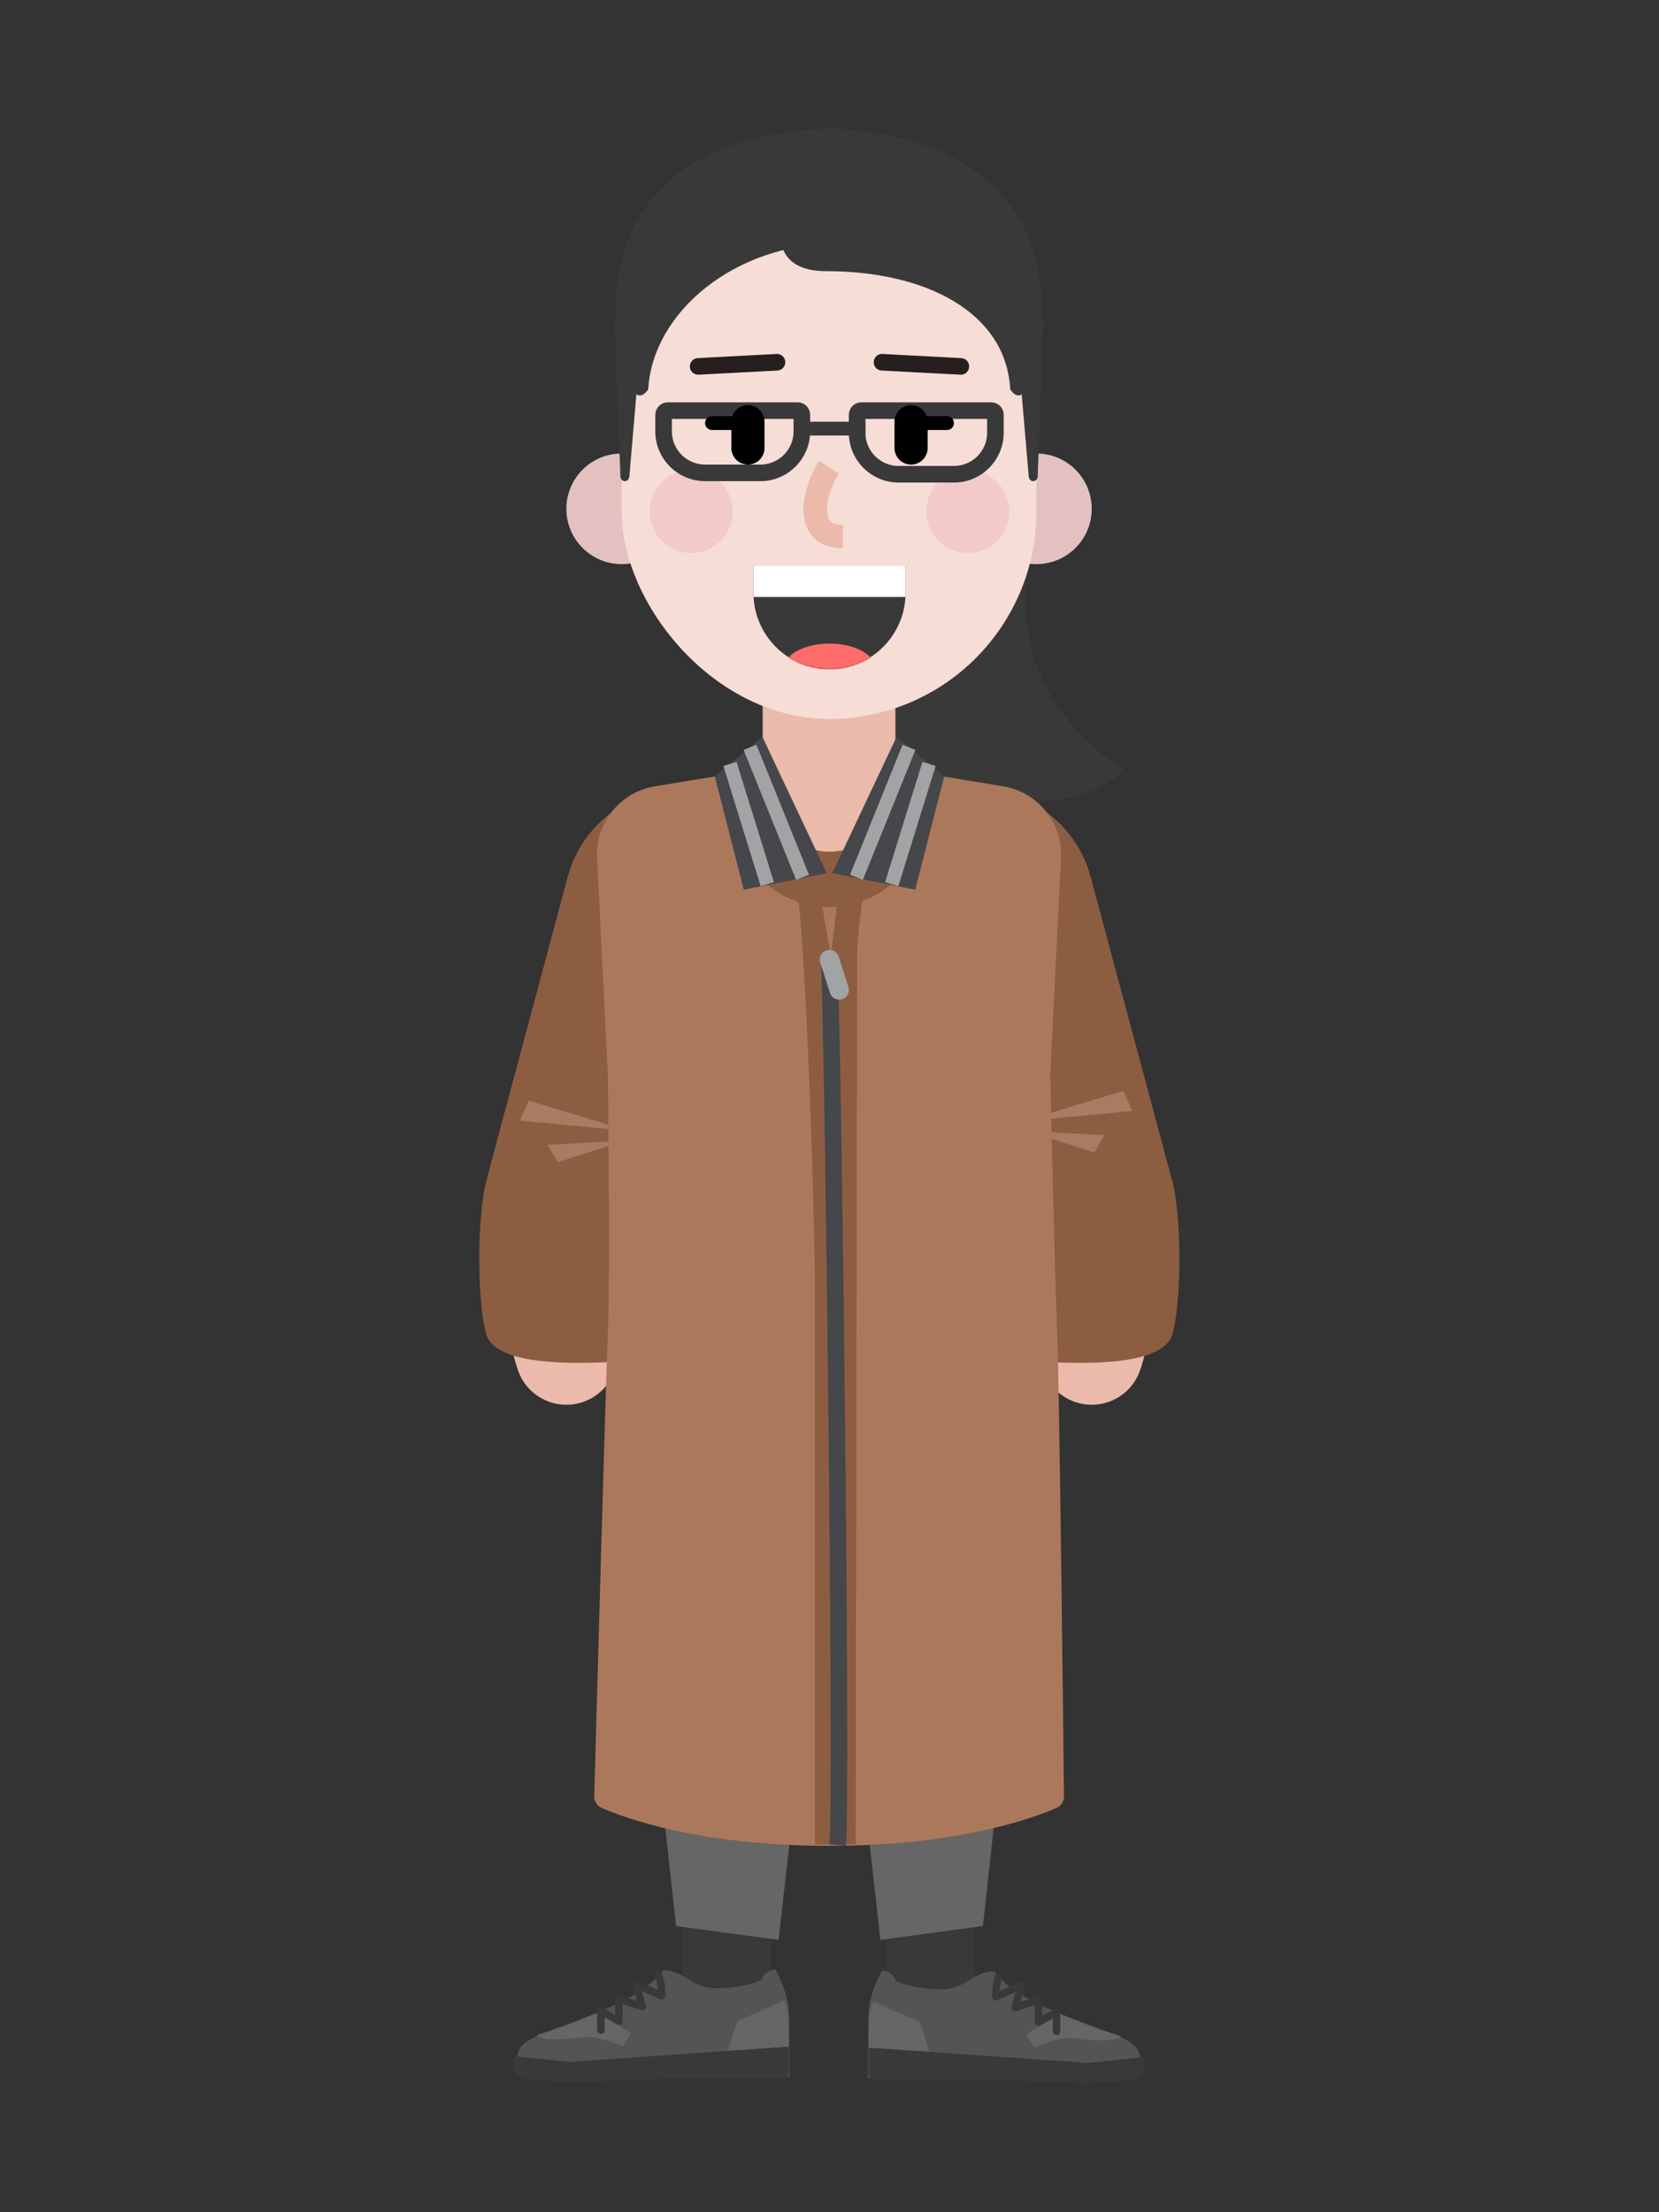 <svg width="1200" height="1600" viewBox="0 0 1200 1600" fill="none" xmlns="http://www.w3.org/2000/svg">
<rect x="0" y="0" width="1200" height="1600" fill="#333333" stroke="none"/>
<path fill-rule="evenodd" clip-rule="evenodd" d="M747 399C747 399 715 492 813 557C813 557 783 589 725 576.5C661 562.707 643 538 643 538L611 399H747Z" fill="#393939"/>
<path d="M744.393 704.188C789.744 784.584 806.162 933.648 789.67 979" stroke="#EBBAAA" stroke-width="74" stroke-linecap="round" stroke-linejoin="bevel"/>
<path d="M454.933 704.19C409.581 784.587 393.163 933.651 409.655 979.003" stroke="#EBBAAA" stroke-width="74" stroke-linecap="round" stroke-linejoin="bevel"/>
<path d="M671.67 1214L672.875 1455" stroke="#393939" stroke-width="64" stroke-linecap="round" stroke-linejoin="bevel"/>
<path d="M525.67 1214L525.67 1468" stroke="#393939" stroke-width="64" stroke-linecap="round" stroke-linejoin="bevel"/>
<rect x="432.67" y="552" width="170" height="392.822" rx="85" transform="rotate(15 432.67 552)" fill="#8D5D42"/>
<rect width="170" height="392.822" rx="85" transform="matrix(-0.966 0.259 0.259 0.966 766.877 552)" fill="#8D5D42"/>
<path d="M812.5 789L740 811L819 803.5L812.5 789Z" fill="#A87C63"/>
<path d="M799 821L743 818L791.5 833.5L799 821Z" fill="#A87C63"/>
<path d="M382.5 796L455 818L376 810.5L382.5 796Z" fill="#A87C63"/>
<path d="M396 828L452 825L403.5 840.5L396 828Z" fill="#A87C63"/>
<path d="M847.669 966C854.069 947.6 855.669 883 847.669 853L733.67 848C745.871 886 747.87 936 756.87 985L757.024 985.007C778.17 986.014 839.689 988.944 847.669 966Z" fill="#8D5D42"/>
<path d="M352.087 966C345.687 947.6 344.088 883 352.088 853L466.087 848C453.886 886 451.886 936 442.886 985L442.733 985.007C421.587 986.014 360.068 988.944 352.087 966Z" fill="#8D5D42"/>
<path d="M599.669 1075C663.182 1075 714.669 1051.49 714.669 1022.5C714.669 993.505 663.182 970 599.669 970C536.156 970 484.669 993.505 484.669 1022.5C484.669 1051.49 536.156 1075 599.669 1075Z" fill="#E3D9CA"/>
<path d="M599 937H439L489 1393L563.171 1403L591.086 1155L599 937Z" fill="#666666"/>
<path d="M601 937H761L711 1393L636.829 1403L608.914 1155L601 937Z" fill="#666666"/>
<path d="M431.888 620.532C430.625 595.136 448.623 572.837 473.713 568.711L599.67 548L725.628 568.711C750.718 572.837 768.716 595.136 767.453 620.532L759.67 777C759.67 777 762.792 918.461 764.67 964C766.366 1005.11 769.153 1257.21 769.607 1299.1C769.647 1302.83 767.629 1306.07 764.217 1307.57C747.634 1314.83 693.152 1335 599.67 1335C506.397 1335 451.951 1314.92 435.236 1307.61C431.767 1306.1 429.732 1302.76 429.836 1298.98C431.003 1256.72 437.976 1005.07 439.67 964C441.548 918.461 439.67 777 439.67 777L431.888 620.532Z" fill="#AC785B"/>
<path d="M589.5 930C589.5 902.8 585.333 734 578 654L567.5 612L589 613C590.711 626.869 595 661 601 690L610.5 613L627.5 612C627.5 630.667 620 672.4 620 690C620 707.6 619 1238 619 1334H589.5V930Z" fill="#8D5D42"/>
<path d="M600 699C603.333 797.167 609 1294 606 1334.5" stroke="#45474A" stroke-width="12"/>
<path d="M600 694L607 716" stroke="#A2A3A4" stroke-width="14" stroke-linecap="round"/>
<path d="M599.669 656C638.329 656 669.669 624.66 669.669 586C669.669 547.34 638.329 516 599.669 516C561.009 516 529.669 547.34 529.669 586C529.669 624.66 561.009 656 599.669 656Z" fill="#8D5D42"/>
<rect x="551.67" y="422" width="96" height="194" rx="48" fill="#EBBAAA"/>
<path d="M749.67 408.001C771.761 408.001 789.67 390.092 789.67 368.001C789.67 345.909 771.761 328.001 749.67 328.001C727.579 328.001 709.67 345.909 709.67 368.001C709.67 390.092 727.579 408.001 749.67 408.001Z" fill="#E4C1C1"/>
<path d="M449.669 408.001C427.578 408.001 409.669 390.092 409.669 368.001C409.669 345.909 427.578 328.001 449.669 328.001C471.76 328.001 489.669 345.909 489.669 368.001C489.669 390.092 471.76 408.001 449.669 408.001Z" fill="#E4C1C1"/>
<rect x="449.67" y="120" width="300" height="400" rx="150" fill="#F6DDD6"/>
<circle cx="500" cy="370" r="30" fill="#F2CACA"/>
<circle cx="700" cy="370" r="30" fill="#F2CACA"/>
<path d="M620 300C620 298.343 621.343 297 623 297H717C718.657 297 720 298.343 720 300V313C720 329.569 706.569 343 690 343H650C633.431 343 620 329.569 620 313V300Z" stroke="#393939" stroke-width="12"/>
<rect x="576" y="305" width="50" height="10" fill="#393939"/>
<path d="M480 300C480 298.343 481.343 297 483 297H577C578.657 297 580 298.343 580 300V312C580 328.569 566.569 342 550 342H510C493.431 342 480 328.569 480 312V300Z" stroke="#393939" stroke-width="12"/>
<path fill-rule="evenodd" clip-rule="evenodd" d="M545 409.02V428.82C545 459.3 569.629 484 599.999 484C630.378 484 654.997 459.3 654.997 428.82V409.02H545Z" fill="#393939"/>
<mask id="mask0" mask-type="alpha" maskUnits="userSpaceOnUse" x="545" y="409" width="110" height="75">
<path fill-rule="evenodd" clip-rule="evenodd" d="M545.09 409C545.03 410.021 545 411.051 545 412.081V431.367C545 460.44 569.629 484 599.999 484C630.378 484 654.997 460.44 654.997 431.367V412.081C654.997 411.051 654.967 410.021 654.907 409H545.09Z" fill="white"/>
</mask>
<g mask="url(#mask0)">
<path d="M599.998 501.693C618.316 501.693 633.166 493.583 633.166 483.58C633.166 473.576 618.316 465.467 599.998 465.467C581.68 465.467 566.83 473.576 566.83 483.58C566.83 493.583 581.68 501.693 599.998 501.693Z" fill="#FF6C6C"/>
</g>
<rect x="545" y="409.02" width="110" height="22.747" fill="white"/>
<path d="M515 306L545 306" stroke="black" stroke-width="10" stroke-linecap="round"/>
<path d="M655 306L685 306" stroke="black" stroke-width="10" stroke-linecap="round"/>
<path d="M659 305L659 324" stroke="black" stroke-width="24" stroke-linecap="round"/>
<path d="M541.004 305L541.004 324" stroke="black" stroke-width="24" stroke-linecap="round"/>
<path d="M638 262L695 265" stroke="#271E1E" stroke-width="12" stroke-linecap="round"/>
<path d="M562 262L505 265" stroke="#271E1E" stroke-width="12" stroke-linecap="round"/>
<path d="M602 631.5L648.5 533L683 561.5L662 643.5L602 631.5Z" fill="#45474A"/>
<path d="M657.5 540.5L619.5 634.5" stroke="#A2A3A4" stroke-width="10"/>
<path d="M672 552.5L645 639.5" stroke="#A2A3A4" stroke-width="10"/>
<path d="M598 631.5L551.5 533L517 561.5L538 643.5L598 631.5Z" fill="#45474A"/>
<path d="M542.5 540.5L580.5 634.5" stroke="#A2A3A4" stroke-width="10"/>
<path d="M528 552.5L555 639.5" stroke="#A2A3A4" stroke-width="10"/>
<path d="M754.661 234.486C754.894 228.216 750.353 223.001 744.67 223.001C738.773 223.001 734.158 228.595 734.716 235.07L744.131 344.773C744.289 346.607 745.682 348.001 747.344 348.001C749.081 348.001 750.501 346.494 750.576 344.589L754.661 234.486Z" fill="#393939"/>
<path d="M444.678 234.486C444.446 228.216 448.987 223.001 454.67 223.001C460.566 223.001 465.181 228.595 464.624 235.07L455.209 344.773C455.051 346.607 453.658 348.001 451.996 348.001C450.259 348.001 448.838 346.494 448.764 344.589L444.678 234.486Z" fill="#393939"/>
<path d="M597.559 196.121C669.902 196.121 727.746 225.942 730.729 281.636C742.932 299.749 753.424 257.827 753.424 224.742C753.424 119 661.216 93 592.368 93C592.368 93 525.208 196.121 597.559 196.121Z" fill="#393939"/>
<path d="M605.558 176.121C531.311 176.121 471.945 225.942 468.884 281.636C456.359 299.749 445.591 257.834 445.591 224.742C445.591 116 540.226 93 610.885 93C610.885 93 679.812 176.121 605.558 176.121Z" fill="#393939"/>
<path d="M599.67 338C589.67 353 579.67 388 609.67 388" stroke="#EBBAAA" stroke-width="17"/>
<path d="M825.544 1500.04C825.72 1479.86 822.572 1478.35 802.613 1470.08C782.654 1461.81 735.663 1448.4 719.318 1425.85C719.318 1425.85 714.774 1425.1 707.383 1428.61C701.076 1431.6 692.979 1438.95 680.766 1438.85C667.503 1438.73 655.682 1436.25 648.335 1432.85C645.153 1425.21 638.116 1425.14 638.116 1425.14C638.116 1425.14 628.226 1441.72 628.081 1458.38C627.935 1475.04 627.985 1502.72 627.985 1502.72L825.544 1500.04Z" fill="#545454"/>
<path d="M664.774 1462.32C661.274 1460.27 641.232 1452.66 632.277 1447.46C627.848 1450.7 628.401 1470.27 628.303 1481.55L672.283 1483.98C669.857 1475.41 665.94 1463.51 664.774 1462.32Z" fill="#666666"/>
<path d="M779.19 1474.42C791.677 1476.06 807.672 1476.72 810.707 1472.64L790.262 1466.31L763.357 1455.31L756.326 1458.83L757.299 1461.92L742.214 1471.53L748.634 1480.82L748.733 1480.77C753.662 1478.56 766.581 1472.75 779.19 1474.42Z" fill="#666666"/>
<path d="M722.526 1429.21C720.359 1434.21 720.358 1440.31 720.357 1444.2L738.766 1435.87L734.431 1451.97L751.215 1446.41L751.211 1462.51L764.206 1455.29L764.203 1469.17" stroke="#393939" stroke-width="5.414" stroke-linecap="round" stroke-linejoin="round"/>
<path d="M628.42 1499.55L628.424 1480.99L786.828 1492.03L826.632 1487.92L827.457 1494.81C828.046 1499.73 824.407 1504.13 819.472 1504.48L786.825 1506.81L706.628 1503.87L632.752 1503.88C630.359 1503.88 628.419 1501.94 628.42 1499.55Z" fill="#393939"/>
<path d="M373.336 1499.29C373.16 1479.11 376.308 1477.59 396.267 1469.33C416.226 1461.06 463.217 1447.65 479.562 1425.1C479.562 1425.1 484.106 1424.34 491.497 1427.85C497.804 1430.85 505.901 1438.2 518.114 1438.09C531.377 1437.98 543.198 1435.49 550.545 1432.1C553.727 1424.45 560.764 1424.39 560.764 1424.39C560.764 1424.39 570.654 1440.97 570.799 1457.63C570.945 1474.29 570.895 1501.96 570.895 1501.96L373.336 1499.29Z" fill="#545454"/>
<path d="M534.106 1461.57C537.606 1459.52 557.648 1451.91 566.603 1446.7C571.032 1449.95 570.479 1469.51 570.577 1480.79L526.597 1483.23C529.022 1474.66 532.94 1462.76 534.106 1461.57Z" fill="#666666"/>
<path d="M419.69 1473.66C407.203 1475.31 391.208 1475.96 388.173 1471.89L408.618 1465.56L435.523 1454.55L442.554 1458.08L441.581 1461.17L456.665 1470.78L450.246 1480.06L450.147 1480.02C445.218 1477.8 432.298 1472 419.69 1473.66Z" fill="#666666"/>
<path d="M476.354 1428.46C478.52 1433.45 478.522 1439.56 478.523 1443.45L460.114 1435.11L464.449 1451.22L447.665 1445.66L447.669 1461.76L434.674 1454.54L434.677 1468.42" stroke="#393939" stroke-width="5.414" stroke-linecap="round" stroke-linejoin="round"/>
<path d="M570.46 1498.8L570.456 1480.24L412.051 1491.28L372.248 1487.17L371.422 1494.06C370.834 1498.97 374.473 1503.38 379.408 1503.73L412.055 1506.05L492.251 1503.11L566.128 1503.13C568.521 1503.13 570.461 1501.19 570.46 1498.8Z" fill="#393939"/>
</svg>
